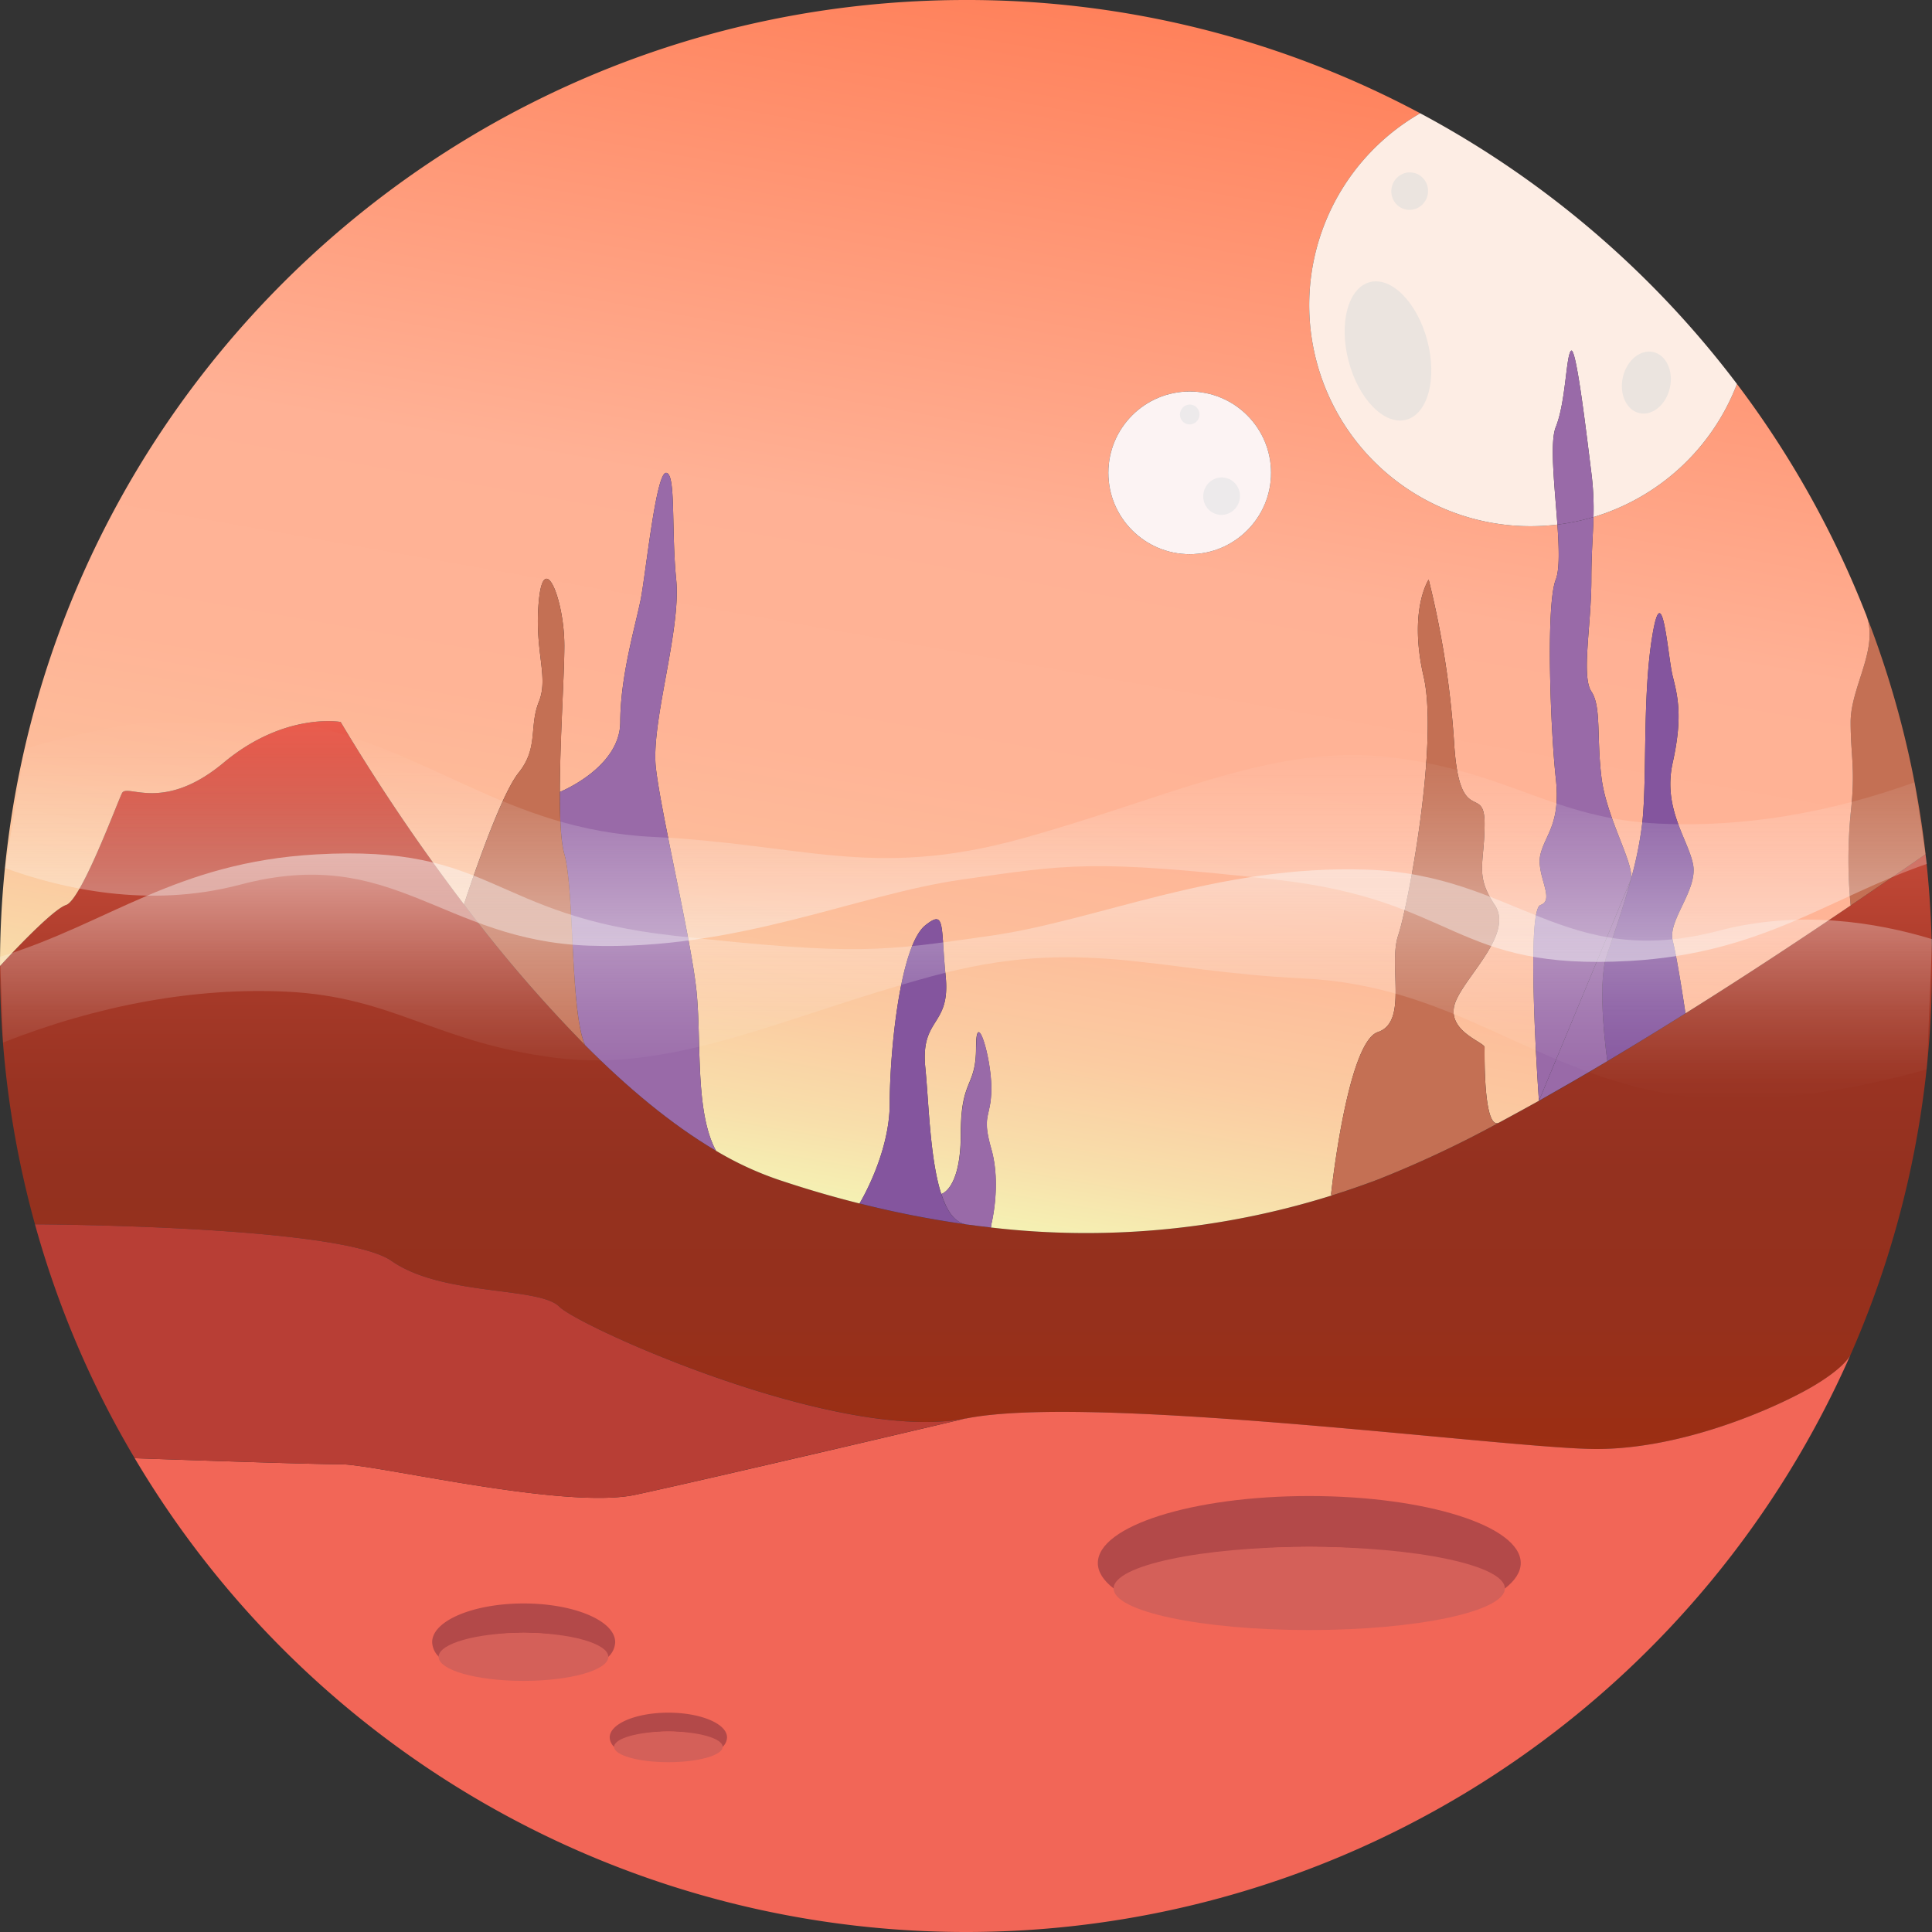 <svg xmlns="http://www.w3.org/2000/svg" xmlns:xlink="http://www.w3.org/1999/xlink" viewBox="0 0 380 380"><rect x="0" y="0" width="380" height="380" fill="#333333" stroke="none"/><defs><style>.cls-1{fill:url(#linear-gradient);}.cls-2{fill:#f26657;}.cls-3{fill:#c47054;}.cls-4{fill:url(#linear-gradient-2);}.cls-5{fill:#84559e;}.cls-6{fill:#fdede4;}.cls-7{fill:#996aa8;}.cls-8{fill:#fcf3f3;}.cls-9{fill:#b83e35;}.cls-10{fill:#ebe4df;}.cls-11{fill:#b34949;}.cls-12{fill:#d46059;}.cls-13{fill:#edeaeb;}.cls-14{fill:url(#linear-gradient-3);}.cls-15{fill:url(#linear-gradient-4);}</style><linearGradient id="linear-gradient" x1="190" y1="285" x2="190" y2="141.84" gradientUnits="userSpaceOnUse"><stop offset="0" stop-color="#9c2e12"/><stop offset="0.17" stop-color="#96301c"/><stop offset="0.38" stop-color="#94311f"/><stop offset="0.5" stop-color="#932"/><stop offset="0.64" stop-color="#a73a29"/><stop offset="0.79" stop-color="#bf4635"/><stop offset="0.95" stop-color="#df5647"/><stop offset="1" stop-color="#eb5c4d"/></linearGradient><linearGradient id="linear-gradient-2" x1="171.14" y1="237.24" x2="212.79" y2="1.06" gradientUnits="userSpaceOnUse"><stop offset="0" stop-color="#f5f1b3"/><stop offset="0.06" stop-color="#f8dfab"/><stop offset="0.15" stop-color="#fbcba1"/><stop offset="0.25" stop-color="#fdbc9a"/><stop offset="0.36" stop-color="#ffb496"/><stop offset="0.56" stop-color="#ffb195"/><stop offset="1" stop-color="#ff815b"/></linearGradient><linearGradient id="linear-gradient-3" x1="189.96" y1="140.85" x2="189.96" y2="189.19" gradientUnits="userSpaceOnUse"><stop offset="0" stop-color="#fff" stop-opacity="0"/><stop offset="0.14" stop-color="#fff" stop-opacity="0.03"/><stop offset="0.35" stop-color="#fefefe" stop-opacity="0.11"/><stop offset="0.6" stop-color="#fdfdfd" stop-opacity="0.24"/><stop offset="0.89" stop-color="#fbfbfb" stop-opacity="0.42"/><stop offset="1" stop-color="#fafafa" stop-opacity="0.5"/></linearGradient><linearGradient id="linear-gradient-4" x1="-1509.17" y1="67.85" x2="-1509.17" y2="116.19" gradientTransform="translate(-1319.17 284.05) rotate(180)" xlink:href="#linear-gradient-3"/></defs><title>mars</title><g id="Layer_2" data-name="Layer 2"><g id="Layer_2-2" data-name="Layer 2"><path class="cls-1" d="M194.93,241.43a161.23,161.23,0,0,0,67-6.29q4.58-1.42,9.1-3.14a213.76,213.76,0,0,0,23.85-11.2h0q3.86-2.06,7.82-4.28c4.44-2.49,9-5.11,13.46-7.8,5.18-3.09,10.35-6.26,15.36-9.4C344,191.5,355.46,183.88,364,178.1,373,172,378.73,168,378.73,168h0A193.14,193.14,0,0,1,380,190a189.3,189.3,0,0,1-16,76.42l-.06.12c-.28.55-1.82,3-7.94,6.46-7,4-25,12-42,12s-99-11-124-6l-.15,0c-25,4.88-75.86-18-79.85-22s-23-2-33-9-70.12-7.19-70.12-7.19A189.66,189.66,0,0,1,0,190s10-11,13-12,10-20,11-22,8,4,20-6,23-8,23-8a383.35,383.35,0,0,0,24.26,35.87,277.81,277.81,0,0,0,23.8,27.67c8.19,8.24,16.93,15.6,25.77,20.8A64.43,64.43,0,0,0,153,232q8.1,2.7,16.06,4.71A196.28,196.28,0,0,0,190,240.82C191.65,241.05,193.29,241.25,194.93,241.43Z"/><path class="cls-2" d="M356,273c6.12-3.5,7.66-5.91,7.94-6.46A190.05,190.05,0,0,1,26.49,286.81S60,288,67,288s44,9,58,6c13.56-2.91,61.85-14.26,64.85-15l.15,0c25-5,107,6,124,6S349,277,356,273Z"/><path class="cls-3" d="M378.74,168h0S373,172,364,178.1a94.26,94.26,0,0,1,0-18.1c1-9,0-11,0-18,0-6.79,5.5-14.3,3.15-20.79A188.8,188.8,0,0,1,378.74,168Z"/><path class="cls-4" d="M185.14,234.85C182.9,228,182.68,216.77,182,210c-1-10,5-8,4-18s0-13.19-4-10c-5,4-7,25-7,35s-5.94,19.71-5.94,19.71q-8-2-16.06-4.71a64.43,64.43,0,0,1-12.17-5.66C136.67,218.68,138,205,137,195s-7-35-8-44,5-27,4-37,0-21-2-21-4,20-5,25-4,15-4,24-11.89,13.77-11.89,13.77c0-10.08.89-22.87.89-28.77,0-9-4-19-5-9s2,15,0,20,0,9-4,14-10.55,25.29-10.74,25.87A383.35,383.35,0,0,1,67,142s-11-2-23,8-19,4-20,6-8,21-11,22S0,190,0,190C0,85.07,85.07,0,190,0a189.21,189.21,0,0,1,89.34,22.28A43.5,43.5,0,0,0,301,103.5a44.44,44.44,0,0,0,5.32-.32c.33,4.7.45,8.88-.32,10.82-2,5-1,30,0,39s-2,11-3,15,3,9,0,10-.31,38.51-.31,38.51q-4,2.22-7.82,4.28h0C291.74,222.52,292,207,292,206s-7-3-6-8,12-14,8-20-2-8-2-16-5,1-6-16a181.18,181.18,0,0,0-5-32s-4,6-1,19-3,45-5,51,2,17-4,19-9.19,31.85-9.19,31.85l.09.29a161.23,161.23,0,0,1-67,6.29l.07-.62s2-7.81,0-14.81,0-6,0-12-3-16-3-8-3,6-3,17-3.85,11.85-3.85,11.85ZM250,93a16,16,0,1,0-16,16A16,16,0,0,0,250,93Zm116.92,27.61a189.84,189.84,0,0,0-25.28-45.09,43.6,43.6,0,0,1-28.22,26.18c-.09,3.59-.42,7.11-.42,12.3,0,9-2,19,0,22s1,9,2,17,6.54,17,5.77,20A74.92,74.92,0,0,0,323,162c1-9,0-25,2-37s3,4,4,8,2,8,0,17,3,15,4,20-5,11-4,15,2.51,14.31,2.51,14.31C344,191.5,355.46,183.88,364,178.1a94.26,94.26,0,0,1,0-18.1c1-9,0-11,0-18,0-6.79,5.5-14.3,3.15-20.79A4.92,4.92,0,0,0,366.92,120.61Z"/><path class="cls-5" d="M333,170c1,5-5,11-4,15s2.51,14.31,2.51,14.31c-5,3.14-10.18,6.31-15.36,9.4,0,0-2.15-14.71-.15-20.71,1.22-3.67,3.19-9.2,4.77-15A74.92,74.92,0,0,0,323,162c1-9,0-25,2-37s3,4,4,8,2,8,0,17S332,165,333,170Z"/><path class="cls-6" d="M341.64,75.52a43.6,43.6,0,0,1-28.22,26.18A55.63,55.63,0,0,0,313,93c-1-8-3-25-4-24s-1,10-3,15c-1.23,3.06-.2,11.76.32,19.18a44.44,44.44,0,0,1-5.32.32,43.5,43.5,0,0,1-21.66-81.22A190.87,190.87,0,0,1,341.64,75.52Z"/><path class="cls-7" d="M315,153c1,8,6.54,17,5.77,20l-18.08,43.52S300,179,303,178s-1-6,0-10,4-6,3-15-2-34,0-39c.77-1.94.65-6.12.32-10.82a43.62,43.62,0,0,0,7.1-1.48c-.09,3.59-.42,7.11-.42,12.3,0,9-2,19,0,22S314,145,315,153Z"/><path class="cls-7" d="M302.69,216.51,320.77,173c-1.58,5.81-3.55,11.34-4.77,15-2,6,.15,20.71.15,20.71C311.65,211.4,307.13,214,302.69,216.51Z"/><path class="cls-7" d="M313,93a55.63,55.63,0,0,1,.42,8.7,43.62,43.62,0,0,1-7.1,1.48c-.52-7.42-1.55-16.12-.32-19.18,2-5,2-14,3-15S312,85,313,93Z"/><path class="cls-3" d="M292,206c0,1-.26,16.52,2.85,14.8A213.76,213.76,0,0,1,271,232q-4.53,1.71-9.1,3.14l-.09-.29S265,205,271,203s2-13,4-19,8-38,5-51,1-19,1-19a181.18,181.18,0,0,1,5,32c1,17,6,8,6,16s-2,10,2,16-7,15-8,20S292,205,292,206Z"/><circle class="cls-8" cx="234" cy="93" r="16"/><path class="cls-7" d="M195,226c2,7,0,14.81,0,14.81l-.07.62c-1.64-.18-3.28-.38-4.93-.61h0c-2.26-.38-3.79-2.68-4.86-6h0S189,234,189,223s3-9,3-17,3,2,3,8S193,219,195,226Z"/><path class="cls-5" d="M190,240.81h0a196.28,196.28,0,0,1-20.94-4.11S175,227,175,217s2-31,7-35c4-3.19,3,0,4,10s-5,8-4,18c.68,6.77.9,18,3.14,24.85C186.21,238.13,187.74,240.43,190,240.81Z"/><path class="cls-9" d="M110,257c4,4,54.8,26.91,79.85,22-3,.71-51.29,12.06-64.85,15-14,3-51-6-58-6s-40.51-1.19-40.51-1.19a188.17,188.17,0,0,1-19.61-46S67,241,77,248,106,253,110,257Z"/><path class="cls-7" d="M137,195c1,10-.33,23.68,3.83,31.34-8.84-5.2-17.58-12.56-25.77-20.8C112.13,199.09,113,175,111,168c-.69-2.41-.9-6.95-.89-12.23,0,0,11.89-4.77,11.89-13.77s3-19,4-24,3-25,5-25,1,11,2,21-5,28-4,37S136,185,137,195Z"/><path class="cls-3" d="M111,168c2,7,1.13,31.09,4.06,37.54a277.81,277.81,0,0,1-23.8-27.67c.19-.58,6.8-20.94,10.74-25.87s2-9,4-14-1-10,0-20,5,0,5,9c0,5.9-.86,18.69-.89,28.77C110.1,161.05,110.31,165.59,111,168Z"/><ellipse class="cls-10" cx="273" cy="69" rx="8" ry="14" transform="translate(-8.57 72.15) rotate(-14.82)"/><path class="cls-11" d="M296,312.43c2-1.55,3.11-3.23,3.11-5,0-7.28-18.62-13.18-41.59-13.18s-41.59,5.9-41.59,13.18c0,1.77,1.11,3.45,3.11,5,6.22-4.8,21.1-8.18,38.48-8.18S289.77,307.63,296,312.43Z"/><ellipse class="cls-12" cx="257.51" cy="312.43" rx="38.48" ry="8.18"/><path class="cls-11" d="M119.65,325.88A4.17,4.17,0,0,0,121,323c0-4.21-8.08-7.62-18-7.62s-18,3.41-18,7.62a4.17,4.17,0,0,0,1.35,2.89c2.7-2.78,9.15-4.73,16.69-4.73S117,323.1,119.65,325.88Z"/><ellipse class="cls-12" cx="102.96" cy="325.88" rx="16.69" ry="4.73"/><path class="cls-11" d="M142.14,343.58a2.68,2.68,0,0,0,.86-1.85c0-2.69-5.17-4.87-11.54-4.87s-11.54,2.18-11.54,4.87a2.68,2.68,0,0,0,.86,1.85c1.73-1.77,5.86-3,10.68-3S140.41,341.81,142.14,343.58Z"/><ellipse class="cls-12" cx="131.46" cy="343.58" rx="10.68" ry="3.02"/><ellipse class="cls-10" cx="323.84" cy="75.26" rx="6.16" ry="4.74" transform="translate(178.89 374.47) rotate(-77.24)"/><ellipse class="cls-10" cx="277.29" cy="37.6" rx="3.69" ry="3.61" transform="translate(179.35 299.73) rotate(-77.24)"/><ellipse class="cls-13" cx="240.29" cy="97.6" rx="3.69" ry="3.61" transform="translate(92.01 310.39) rotate(-77.24)"/><ellipse class="cls-13" cx="234.02" cy="81.54" rx="1.96" ry="1.92" transform="translate(102.79 291.76) rotate(-77.24)"/><path class="cls-14" d="M379,169.91c-19.35,6.72-32.43,17.6-58.38,19.09-34.9,2-33.74-12-69.8-16s-40.71-3-61.65,0-44.21,14-73.29,13-38.39-20-68.64-12c-18,4.76-35.21.76-46.23-3.26l3.86-23.46C16.59,143.78,39,138.5,57.66,142c26.76,5,41.63,21.23,70.84,22.61s43.17,8.39,72.25.39,50-19,73.29-16,31.41,12,52.35,13c16.11.77,33.19-2,50.18-8.13Z"/><path class="cls-15" d="M379,210.32c-12.26,3.46-33.51,8-51.43,4.73-27-5-42-21.23-71.48-22.62s-43.57-8.38-72.93-.38-50.48,19-74,16-31.7-12-52.84-13c-17.87-.85-36.91,2.6-55.72,10L0,188.2c21.39-6.56,34.57-18.59,62.18-20.15,35.23-2,34.05,12,70.45,16s41.09,3,62.22,0,44.62-14,74-13,38.75,20,69.27,12c15.74-4.13,30.91-1.67,41.91,1.67Z"/></g></g></svg>
